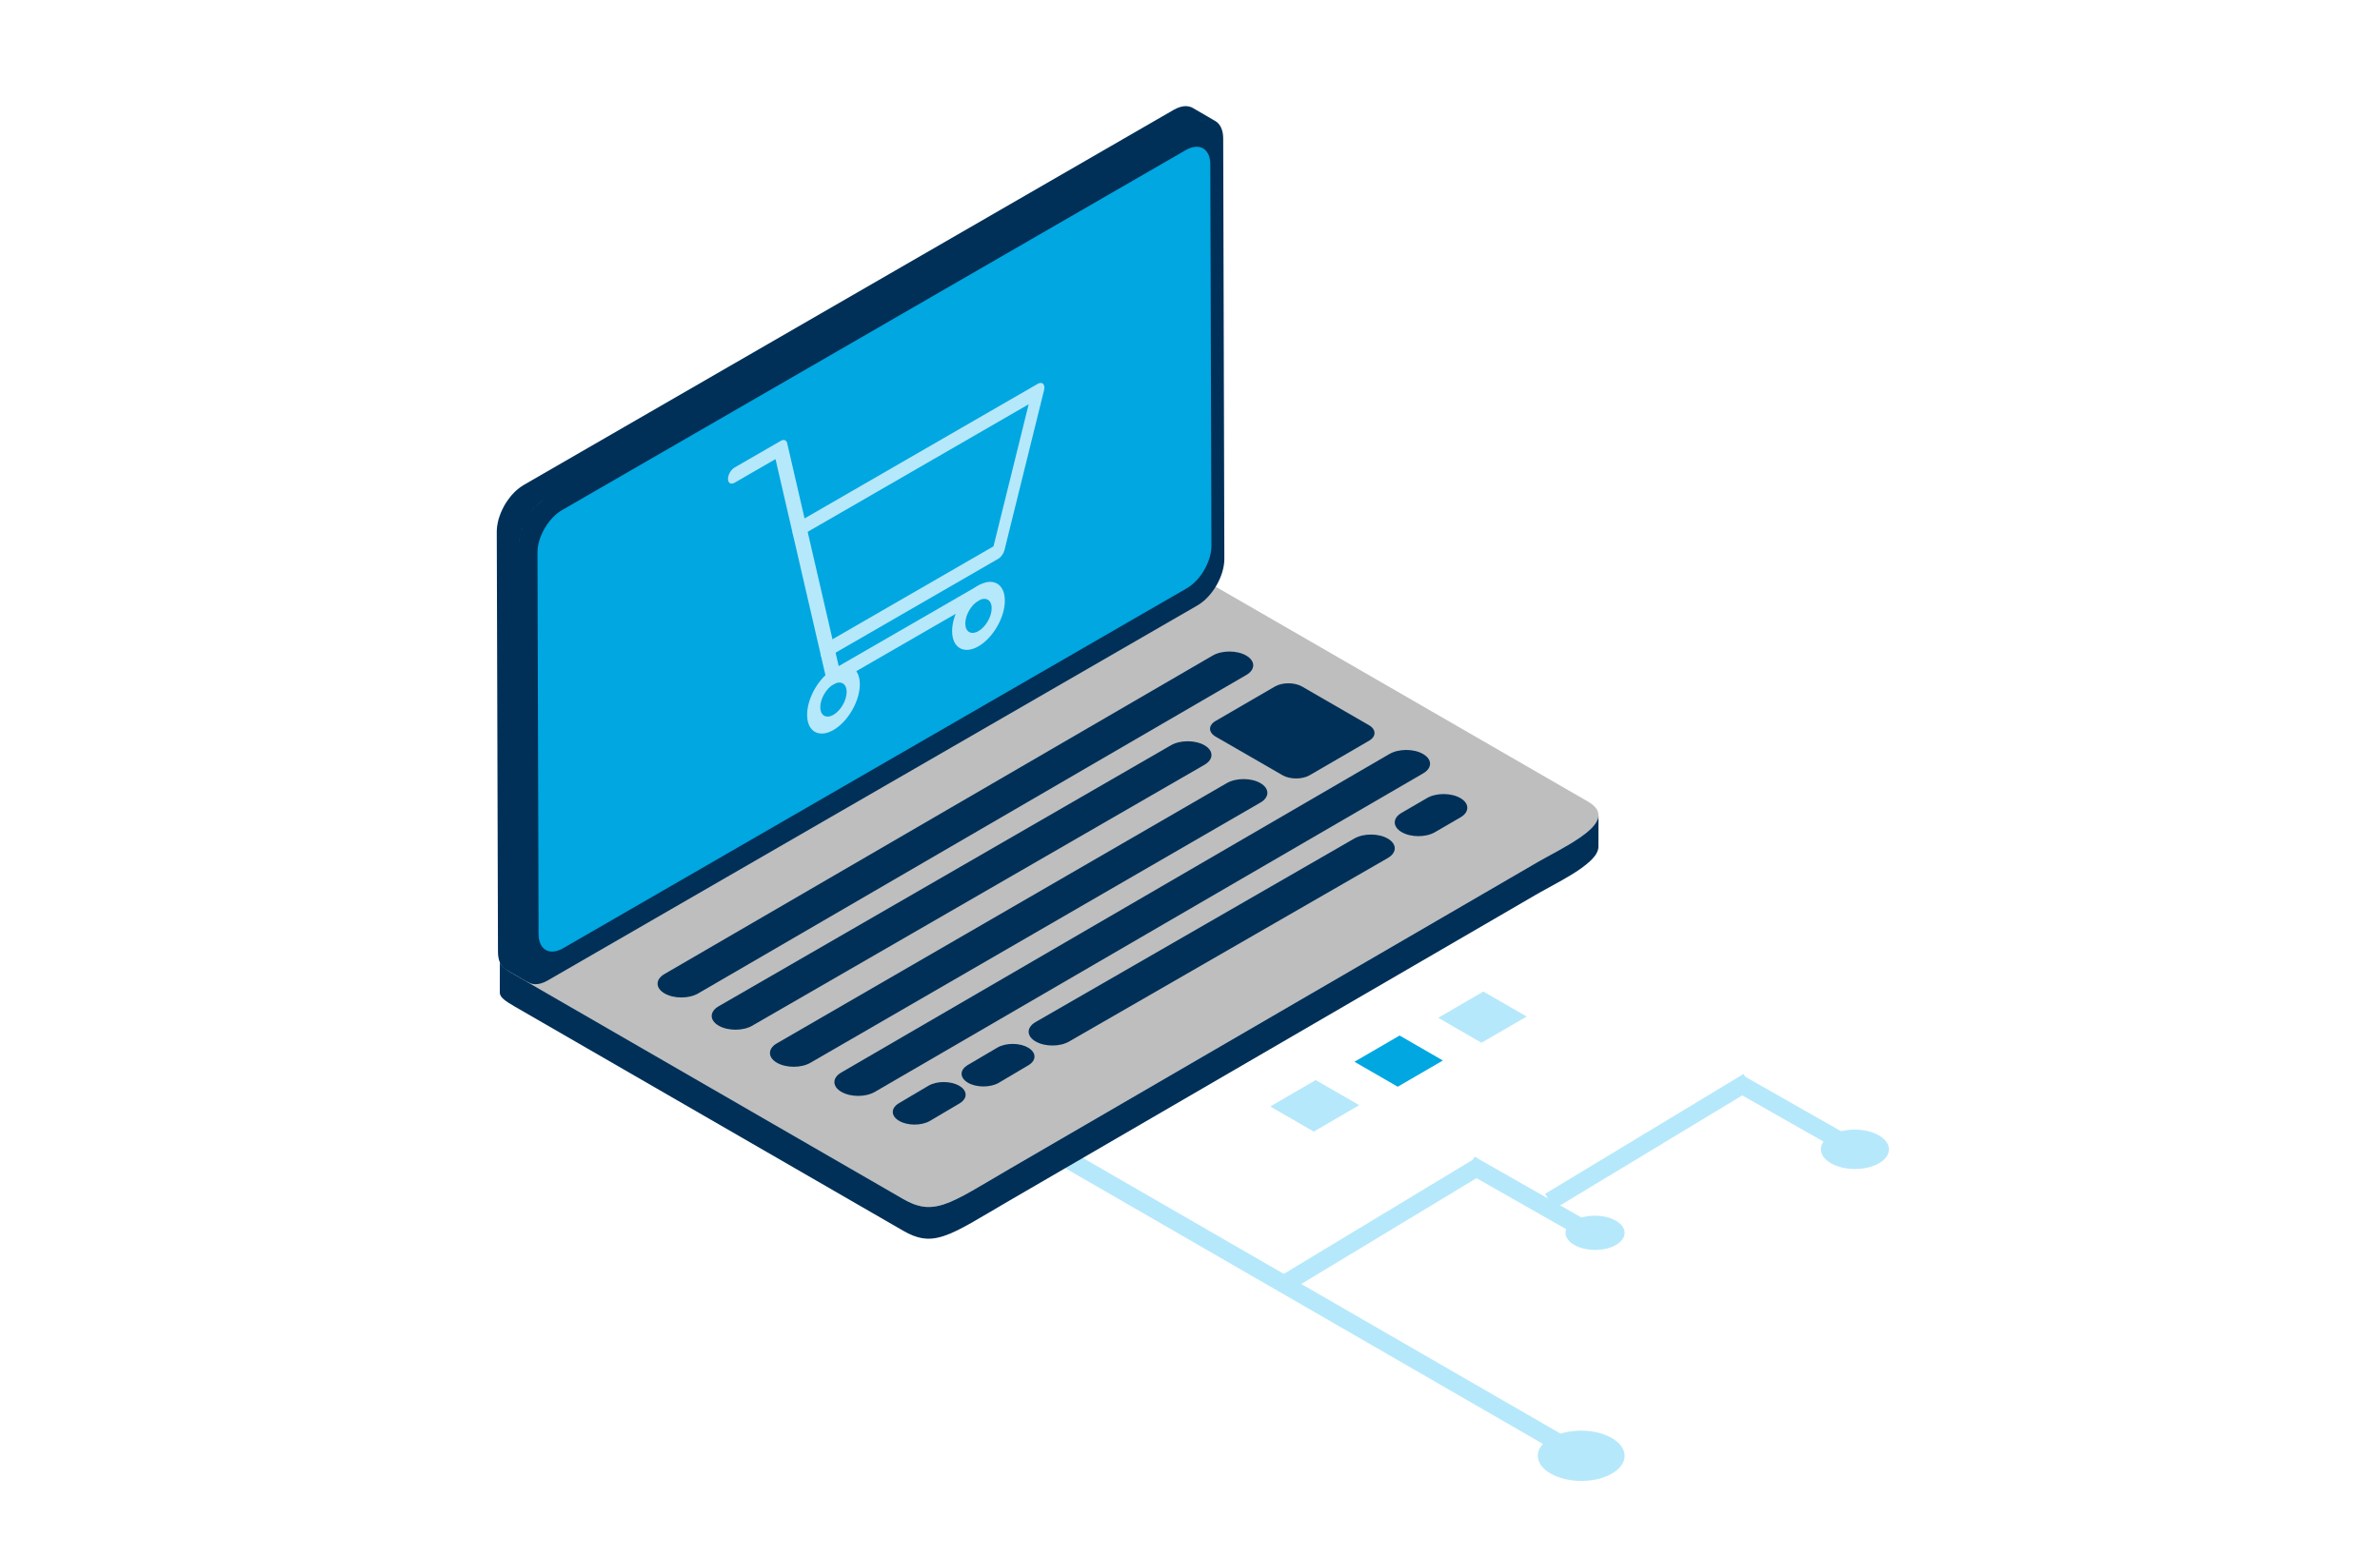 
<svg version="1.1" id="Layer_1" xmlns="http://www.w3.org/2000/svg" xmlns:xlink="http://www.w3.org/1999/xlink" 
	 viewBox="0 0 269 176" style="enable-background:new 0 0 269 176;" xml:space="preserve">
<style type="text/css">
	.st0{enable-background:new    ;}
	.st1{clip-path:url(#SVGID_2_);}
	.st2{fill:#B6E8FB;}
	.st3{clip-path:url(#SVGID_4_);}
	.st4{fill:#00A7E1;}
	.st5{clip-path:url(#SVGID_6_);}
	.st6{fill:none;stroke:#B6E8FB;stroke-width:2;stroke-miterlimit:10;}
	.st7{fill:#BEBEBE;}
	.st8{fill:#003058;}
</style>
<g>
	<g>
		<g>
			<g>
				<g class="st0">
					<defs>
						<polygon id="SVGID_1_" class="st0" points="143.605,125.097 148.707,122.132 153.59,124.95 148.487,127.915 						
							"/>
					</defs>
					<use xlink:href="#SVGID_1_"  style="overflow:visible;fill:#B6E8FB;"/>
					<clipPath id="SVGID_2_">
						<use xlink:href="#SVGID_1_"  style="overflow:visible;"/>
					</clipPath>
					<g class="st1">
						<g>
							<g>
								<g>
									<g>
										<polygon class="st2" points="153.59,124.95 148.707,122.132 143.605,125.097 148.487,127.915 153.59,124.95 
																					"/>
									</g>
								</g>
							</g>
						</g>
					</g>
				</g>
			</g>
		</g>
	</g>
	<g>
		<g>
			<g>
				<g class="st0">
					<defs>
						<polygon id="SVGID_3_" class="st0" points="153.088,120.041 158.191,117.076 163.082,119.9 157.978,122.865 						
							"/>
					</defs>
					<clipPath id="SVGID_4_">
						<use xlink:href="#SVGID_3_"  style="overflow:visible;"/>
					</clipPath>
					<g class="st3">
						<g>
							<g>
								<g>
									<g>
										<polygon class="st4" points="163.082,119.9 158.191,117.076 153.088,120.041 157.978,122.864 
											163.082,119.9 										"/>
									</g>
								</g>
							</g>
						</g>
					</g>
				</g>
			</g>
		</g>
	</g>
	<g>
		<g>
			<g>
				<g class="st0">
					<defs>
						<polygon id="SVGID_5_" class="st0" points="162.555,115.069 167.658,112.104 172.549,114.928 167.445,117.893 						
							"/>
					</defs>
					<clipPath id="SVGID_6_">
						<use xlink:href="#SVGID_5_"  style="overflow:visible;"/>
					</clipPath>
					<g class="st5">
						<g>
							<g>
								<g>
									<g>
										<polygon class="st2" points="172.549,114.928 167.658,112.104 162.555,115.069 167.445,117.893 
											172.549,114.928 										"/>
									</g>
								</g>
							</g>
						</g>
					</g>
				</g>
			</g>
		</g>
	</g>
</g>
<line class="st6" x1="144.97" y1="145.272" x2="167.404" y2="131.718"/>
<line class="st6" x1="166.173" y1="131.648" x2="178.924" y2="138.901"/>
<g>
	<g class="st0">
		<g>
			<g>
				<path class="st2" d="M182.636,138.014c-1.307-0.756-3.422-0.756-4.723,0c-1.299,0.756-1.295,1.98,0.014,2.736
					c1.311,0.756,3.426,0.756,4.727,0C183.954,139.995,183.946,138.77,182.636,138.014L182.636,138.014z"/>
			</g>
		</g>
	</g>
</g>
<line class="st6" x1="119.794" y1="130.571" x2="179.095" y2="164.808"/>
<g>
	<g class="st0">
		<g>
			<g>
				<path class="st2" d="M182.171,162.581c-1.916-1.111-5.021-1.111-6.932,0.001c-1.911,1.111-1.902,2.908,0.017,4.014
					c1.928,1.115,5.03,1.115,6.943,0C184.108,165.49,184.099,163.693,182.171,162.581L182.171,162.581z"/>
			</g>
		</g>
	</g>
</g>
<g>
	<g>
		<g>
			<g>
				<g>
					<g class="st0">
						<g>
							<g>
								<path class="st7" d="M179.47,90.619c3.844,2.221-2.492,4.997-5.951,7.007l-59.334,34.475
									c-6.75,3.921-8.566,5.502-12.071,3.479l-43.885-25.342c-3.079-1.768-2.604-2.026,5.954-7.001l59.337-34.48
									c6.918-4.018,8.589-5.479,12.068-3.472L179.47,90.619z"/>
							</g>
						</g>
						<path class="st8" d="M180.665,92.23c-0.003,0.047-0.009,0.098-0.017,0.14
							c-0.003,0.02-0.011,0.05-0.011,0.066c-0.014,0.055-0.026,0.111-0.046,0.161
							c-0.009,0.021-0.015,0.039-0.026,0.06c-0.029,0.081-0.069,0.163-0.112,0.237
							c-0.009,0.017-0.017,0.033-0.023,0.049c-0.069,0.104-0.138,0.211-0.224,0.318
							c-0.011,0.014-0.026,0.033-0.04,0.05c-0.055,0.069-0.112,0.135-0.175,0.203
							c-0.011,0.015-0.023,0.03-0.037,0.043c-0.081,0.076-0.161,0.157-0.248,0.245
							c-0.011,0.009-0.02,0.02-0.037,0.032c-0.132,0.121-0.276,0.243-0.426,0.367
							c-0.017,0.01-0.032,0.022-0.049,0.032c-0.155,0.124-0.322,0.249-0.498,0.373
							c-0.009,0.004-0.017,0.013-0.026,0.021c-0.184,0.13-0.383,0.256-0.578,0.384
							c-0.003,0.006-0.011,0.007-0.014,0.01c-0.196,0.127-0.391,0.249-0.593,0.371
							c-0.029,0.019-0.058,0.035-0.081,0.049c-0.305,0.184-0.622,0.363-0.932,0.541
							c-0.009,0.006-0.023,0.011-0.032,0.017c-0.164,0.095-0.331,0.188-0.501,0.281
							c-0.357,0.2-0.717,0.396-1.065,0.585c-0.124,0.068-0.242,0.134-0.363,0.2
							c-0.037,0.019-0.072,0.042-0.112,0.062c-0.132,0.073-0.265,0.149-0.4,0.224
							c-0.023,0.013-0.052,0.024-0.072,0.039c-0.135,0.079-0.276,0.157-0.406,0.235l-59.334,34.475
							c-3.536,2.06-5.721,3.472-7.502,4.059c-0.293,0.094-0.578,0.167-0.852,0.22
							c-0.141,0.023-0.276,0.043-0.414,0.059c-0.101,0.015-0.199,0.016-0.293,0.021c-0.092,0.002-0.184,0.002-0.271,0
							c-0.089,0-0.173-0.006-0.256-0.01c-0.086-0.011-0.178-0.021-0.265-0.033c-0.092-0.016-0.187-0.03-0.276-0.049
							c-0.121-0.026-0.239-0.052-0.365-0.092c-0.167-0.044-0.34-0.108-0.515-0.175
							c-0.34-0.135-0.693-0.311-1.062-0.521l-43.885-25.342c-1.091-0.623-1.735-1.063-1.735-1.586
							c0,1.194-0.003,2.388-0.006,3.583c-0.006,0.524,0.645,0.964,1.732,1.591l43.882,25.333
							c0.368,0.219,0.725,0.387,1.065,0.525c0.173,0.068,0.348,0.124,0.515,0.177
							c0.121,0.036,0.245,0.066,0.365,0.091c0.089,0.023,0.181,0.034,0.276,0.047
							c0.089,0.014,0.175,0.025,0.262,0.029c0.086,0.004,0.173,0.016,0.253,0.019c0.092,0,0.178,0,0.271-0.003
							c0.095-0.004,0.196-0.012,0.296-0.02c0.132-0.016,0.273-0.033,0.414-0.062
							c0.273-0.049,0.558-0.122,0.852-0.222c1.787-0.584,3.965-1.996,7.502-4.05l59.334-34.481
							c0.144-0.085,0.29-0.168,0.449-0.255v-0.003c0.65-0.361,1.364-0.753,2.089-1.155
							c0.075-0.042,0.155-0.085,0.236-0.125c0.083-0.056,0.178-0.105,0.268-0.155
							c0.101-0.059,0.204-0.122,0.305-0.174c0.049-0.035,0.098-0.058,0.144-0.088
							c0.13-0.072,0.25-0.142,0.377-0.222c0.026-0.016,0.049-0.026,0.072-0.042
							c0.011-0.009,0.017-0.014,0.035-0.017c0.187-0.117,0.374-0.234,0.555-0.349
							c0.017-0.015,0.037-0.025,0.052-0.032c0.196-0.127,0.377-0.252,0.558-0.376
							c0.02-0.013,0.034-0.026,0.052-0.035c0.164-0.122,0.325-0.242,0.475-0.361
							c0.023-0.015,0.04-0.025,0.057-0.043c0.15-0.117,0.291-0.24,0.42-0.355
							c0.006-0.007,0.02-0.02,0.032-0.024c0.003-0.007,0.006-0.013,0.014-0.022
							c0.089-0.078,0.167-0.154,0.239-0.233c0.014-0.016,0.029-0.032,0.046-0.049
							c0.06-0.063,0.115-0.13,0.17-0.197c0.009-0.01,0.023-0.026,0.032-0.037
							c0.009-0.011,0.015-0.017,0.023-0.03c0.023-0.029,0.04-0.055,0.063-0.079
							c0.02-0.035,0.043-0.069,0.069-0.099c0.014-0.029,0.035-0.053,0.046-0.081
							c0.012-0.021,0.032-0.047,0.046-0.069c0.003-0.003,0.006-0.01,0.011-0.022
							c0.043-0.081,0.083-0.16,0.115-0.242c0-0.006,0.003-0.01,0.003-0.015c0.006-0.01,0.011-0.025,0.014-0.036
							c0.02-0.058,0.035-0.109,0.049-0.164c0.006-0.013,0.009-0.027,0.012-0.04c0-0.009,0-0.017,0-0.027
							c0.011-0.045,0.011-0.092,0.02-0.131c0-0.019,0.006-0.036,0.006-0.052c0-0.01,0-0.025,0-0.035
							c0.003-1.194,0.006-2.39,0.009-3.585C180.67,92.184,180.667,92.204,180.665,92.23z"/>
					</g>
				</g>
				<path class="st8" d="M138.253,15.64c-0.006-0.969-0.351-1.647-0.904-1.964c0.001,0.001,0.003,0.001,0.004,0.002
					l-0.006-0.003c-0.002-0.001-0.003-0.002-0.005-0.003l-0.827-0.48c-0.017-0.01-0.032-0.02-0.043-0.029
					c-0.017-0.007-0.034-0.016-0.049-0.026l-1.6-0.928c-0.003-0.004-0.009-0.004-0.014-0.011
					c-0.049-0.027-0.104-0.053-0.152-0.07c-0.009-0.006-0.02-0.007-0.032-0.015
					c-0.02-0.004-0.035-0.009-0.052-0.017c-0.026-0.01-0.052-0.019-0.081-0.025
					c-0.026-0.013-0.055-0.016-0.089-0.023c-0.009-0.004-0.035-0.009-0.049-0.013c0,0-0.02-0.003-0.035-0.007
					c-0.058-0.01-0.115-0.016-0.184-0.02c-0.003-0.004-0.006,0-0.006,0c-0.02-0.004-0.029,0-0.043-0.004
					C134.035,12,133.989,12,133.931,12c-0.011,0.003-0.032,0.011-0.046,0.011c-0.029,0-0.06,0.003-0.089,0.006
					c-0.032,0.006-0.058,0.006-0.086,0.01c-0.026,0.004-0.055,0.011-0.086,0.02
					c-0.04,0.004-0.072,0.01-0.112,0.023c-0.026,0.006-0.049,0.007-0.075,0.014
					c-0.02,0.009-0.046,0.019-0.069,0.025c-0.072,0.02-0.135,0.04-0.204,0.071
					c-0.026,0.01-0.06,0.016-0.083,0.029c-0.015,0.006-0.035,0.016-0.049,0.022
					c-0.124,0.055-0.25,0.114-0.38,0.191L59.194,54.831c-0.101,0.056-0.201,0.121-0.293,0.188
					c-0.032,0.017-0.058,0.04-0.089,0.062c-0.066,0.046-0.13,0.096-0.193,0.147
					c-0.035,0.029-0.072,0.055-0.106,0.088c-0.06,0.045-0.118,0.096-0.173,0.151
					c-0.037,0.029-0.069,0.062-0.104,0.092c-0.02,0.02-0.04,0.04-0.066,0.062
					c-0.02,0.023-0.043,0.048-0.063,0.071c-0.066,0.069-0.135,0.138-0.199,0.207
					c-0.029,0.027-0.049,0.053-0.069,0.076c-0.02,0.023-0.04,0.046-0.058,0.065
					c-0.037,0.05-0.078,0.099-0.115,0.145c-0.023,0.035-0.055,0.06-0.075,0.092
					c-0.023,0.027-0.043,0.055-0.06,0.082c-0.026,0.039-0.055,0.075-0.081,0.115
					c-0.023,0.024-0.046,0.05-0.063,0.081c-0.035,0.049-0.063,0.096-0.098,0.142
					c-0.014,0.026-0.037,0.059-0.052,0.082c-0.011,0.019-0.017,0.027-0.032,0.04
					c-0.052,0.083-0.104,0.17-0.153,0.256c-0.006,0.007-0.009,0.017-0.014,0.027
					c-0.003,0.009-0.011,0.017-0.017,0.023c-0.037,0.068-0.081,0.14-0.112,0.21
					c-0.017,0.029-0.032,0.059-0.046,0.089c-0.02,0.032-0.029,0.06-0.04,0.086
					c-0.017,0.03-0.037,0.056-0.046,0.082c-0.037,0.069-0.072,0.147-0.101,0.223
					c-0.003,0.009-0.009,0.02-0.02,0.032c0,0.004-0.003,0.01-0.003,0.01c-0.035,0.092-0.075,0.184-0.109,0.275
					c-0.009,0.015-0.011,0.039-0.017,0.052c-0.014,0.035-0.026,0.065-0.037,0.099
					c-0.014,0.043-0.032,0.092-0.049,0.138c-0.014,0.036-0.026,0.073-0.037,0.111
					c-0.009,0.045-0.026,0.078-0.035,0.117c-0.009,0.029-0.017,0.056-0.029,0.083
					c-0.011,0.05-0.02,0.101-0.029,0.147c-0.014,0.053-0.029,0.099-0.04,0.15
					c-0.006,0.019-0.009,0.035-0.015,0.058c-0.009,0.037-0.009,0.076-0.014,0.115
					c-0.014,0.078-0.032,0.161-0.046,0.239c0,0.024-0.006,0.043-0.009,0.066c-0.009,0.056-0.009,0.112-0.017,0.161
					c0,0.033-0.006,0.063-0.011,0.101c-0.009,0.115-0.014,0.226-0.014,0.342l0.138,47.532
					c0.003,0.965,0.34,1.639,0.889,1.967c0.843,0.482,1.686,0.978,2.529,1.466
					c-0.081-0.048-0.147-0.119-0.218-0.182c0.562,0.492,1.421,0.529,2.396-0.031l73.457-42.414
					c1.686-0.971,3.053-3.334,3.044-5.273L138.253,15.64z M137.099,13.565c0.014,0.007,0.04,0.011,0.058,0.017
					c0.062,0.026,0.119,0.055,0.177,0.086c-0.131-0.073-0.274-0.125-0.425-0.157
					c0.009,0.002,0.019,0.004,0.025,0.005C136.993,13.532,137.05,13.545,137.099,13.565z M136.038,13.542
					c0.035-0.01,0.083-0.021,0.121-0.027c0.055-0.01,0.109-0.019,0.167-0.03c0.013-0.001,0.024-0.001,0.036-0.002
					c-0.166,0.016-0.341,0.057-0.52,0.115c0.019-0.006,0.039-0.015,0.059-0.021
					C135.948,13.565,135.989,13.551,136.038,13.542z M60.196,57.653c0.043-0.046,0.083-0.099,0.121-0.145
					c0.037-0.043,0.078-0.086,0.112-0.124c0.015-0.016,0.029-0.031,0.044-0.047
					c-0.155,0.169-0.305,0.346-0.445,0.534c0.009-0.013,0.017-0.025,0.027-0.038
					C60.104,57.774,60.153,57.713,60.196,57.653z M59.764,58.253c0.023-0.027,0.043-0.056,0.058-0.088
					c0.049-0.075,0.1-0.152,0.158-0.224c-0.146,0.202-0.286,0.411-0.411,0.629
					c0.001-0.002,0.002-0.004,0.003-0.007C59.64,58.457,59.698,58.356,59.764,58.253z M59.393,58.896
					c0.036-0.074,0.079-0.149,0.123-0.225c-0.11,0.197-0.214,0.398-0.305,0.603c0.043-0.096,0.093-0.196,0.141-0.294
					C59.364,58.953,59.379,58.928,59.393,58.896z M59.016,59.755c0.014-0.033,0.026-0.066,0.043-0.095
					c0.019-0.059,0.046-0.115,0.068-0.171c-0.073,0.181-0.145,0.363-0.201,0.547
					c0.004-0.014,0.007-0.027,0.012-0.04C58.967,59.915,58.993,59.838,59.016,59.755z M58.803,60.506
					c0.015-0.06,0.026-0.115,0.043-0.171c0.012-0.065,0.035-0.132,0.052-0.203
					c0.002-0.005,0.004-0.012,0.005-0.017c-0.063,0.215-0.111,0.43-0.148,0.644
					c0.006-0.033,0.012-0.066,0.019-0.098C58.783,60.608,58.789,60.558,58.803,60.506z M58.691,61.241
					c0.003-0.039,0.009-0.072,0.009-0.111c0.009-0.072,0.017-0.14,0.026-0.214
					c0.004-0.018,0.007-0.035,0.01-0.053c-0.037,0.244-0.058,0.485-0.056,0.72
					C58.679,61.465,58.682,61.359,58.691,61.241z M59.256,110.652c0.028,0.037,0.048,0.086,0.078,0.12
					C59.304,110.737,59.284,110.689,59.256,110.652z M60.593,57.208c0.014-0.015,0.029-0.033,0.043-0.046
					c0.043-0.049,0.086-0.086,0.13-0.13c0.037-0.029,0.069-0.06,0.104-0.096
					c0.058-0.05,0.121-0.104,0.173-0.157c0.037-0.023,0.072-0.056,0.101-0.081
					c0.069-0.052,0.132-0.099,0.199-0.15c0.035-0.02,0.06-0.042,0.089-0.063
					c0.098-0.066,0.196-0.127,0.293-0.184C61.323,56.532,60.943,56.846,60.593,57.208z M135.18,13.892
					c0.132-0.072,0.256-0.135,0.383-0.191c0.043-0.014,0.084-0.03,0.124-0.048
					c0.017-0.007,0.033-0.011,0.049-0.018C135.555,13.702,135.37,13.782,135.18,13.892z M136.386,13.482
					c0.009-0.001,0.019-0.001,0.028-0.001c0.069-0.006,0.138-0.006,0.207-0.006c0.009,0,0.017,0,0.017,0
					c0.081,0.005,0.154,0.015,0.223,0.029C136.712,13.477,136.553,13.468,136.386,13.482z"/>
				<g>
					<g class="st0">
						<g>
							<g>
								<path class="st4" d="M134.009,16.977l-70.496,40.702c-1.528,0.885-2.771,3.03-2.765,4.791l0.127,43.145
									c0.003,1.765,1.243,2.47,2.777,1.59l70.504-40.706c1.531-0.882,2.768-3.027,2.765-4.79l-0.127-43.145
									C136.789,16.798,135.543,16.09,134.009,16.977L134.009,16.977z"/>
							</g>
						</g>
					</g>
				</g>
				<g>
					<g>
						<g class="st0">
							<g>
								<g>
									<path class="st8" d="M108.414,122.755c-0.967-0.555-2.518-0.561-3.473-0.004l-3.318,1.964
										c-0.961,0.557-0.953,1.456,0.009,2.013c0.961,0.555,2.515,0.558,3.476,0l3.321-1.962
										C109.386,124.209,109.375,123.313,108.414,122.755L108.414,122.755z"/>
								</g>
							</g>
						</g>
					</g>
					<g>
						<g class="st0">
							<g>
								<g>
									<path class="st8" d="M116.197,118.443c-0.964-0.557-2.521-0.557-3.473,0l-3.321,1.957
										c-0.967,0.562-0.953,1.456,0.009,2.019c0.964,0.554,2.521,0.555,3.479,0l3.318-1.964
										C117.167,119.899,117.161,118.998,116.197,118.443L116.197,118.443z"/>
								</g>
							</g>
						</g>
					</g>
					<g>
						<g class="st0">
							<g>
								<g>
									<path class="st8" d="M154.715,81.981l-7.556-4.364c-0.846-0.485-2.219-0.485-3.059-0.002l-6.702,3.893
										c-0.843,0.492-0.843,1.288,0.009,1.78l7.551,4.359c0.846,0.488,2.227,0.488,3.07-0.002l6.705-3.895
										C155.567,83.265,155.561,82.468,154.715,81.981L154.715,81.981z"/>
								</g>
							</g>
						</g>
					</g>
					<g>
						<g class="st0">
							<g>
								<g>
									<path class="st8" d="M140.852,74.116c-1.048-0.606-2.745-0.606-3.787,0l-61.967,36.01
										c-1.039,0.603-1.033,1.587,0.02,2.193c1.047,0.606,2.745,0.606,3.787,0L140.866,76.312
										C141.911,75.708,141.905,74.724,140.852,74.116L140.852,74.116z"/>
								</g>
							</g>
						</g>
					</g>
					<g>
						<g class="st0">
							<g>
								<g>
									<path class="st8" d="M160.839,85.244c-1.05-0.606-2.745-0.606-3.793,0l-61.958,36.01
										c-1.048,0.601-1.039,1.587,0.011,2.191c1.05,0.609,2.748,0.609,3.787,0l61.964-36.006
										C161.898,86.835,161.889,85.849,160.839,85.244L160.839,85.244z"/>
								</g>
							</g>
						</g>
					</g>
					<g>
						<g class="st0">
							<g>
								<g>
									<path class="st8" d="M136.136,84.26c-1.05-0.606-2.742-0.606-3.79,0l-51.124,29.51
										c-1.044,0.606-1.042,1.587,0.012,2.194c1.047,0.604,2.748,0.604,3.79,0l51.127-29.507
										C137.194,85.848,137.183,84.865,136.136,84.26L136.136,84.26z"/>
								</g>
							</g>
						</g>
					</g>
					<g>
						<g class="st0">
							<g>
								<g>
									<path class="st8" d="M156.851,94.808c-1.047-0.607-2.742-0.607-3.79,0l-36.02,20.747
										c-1.039,0.607-1.036,1.587,0.012,2.193c1.053,0.61,2.748,0.61,3.792,0l36.02-20.745
										C157.906,96.395,157.901,95.416,156.851,94.808L156.851,94.808z"/>
								</g>
							</g>
						</g>
					</g>
					<g>
						<g class="st0">
							<g>
								<g>
									<path class="st8" d="M142.452,88.535c-1.047-0.603-2.742-0.603-3.787,0l-50.86,29.425
										c-1.044,0.604-1.039,1.588,0.006,2.194c1.053,0.606,2.751,0.606,3.792,0l50.865-29.421
										C143.51,90.128,143.508,89.145,142.452,88.535L142.452,88.535z"/>
								</g>
							</g>
						</g>
					</g>
					<g>
						<g class="st0">
							<g>
								<g>
									<path class="st8" d="M165.054,90.229c-1.039-0.601-2.725-0.607-3.758-0.004l-2.883,1.675
										c-1.039,0.603-1.024,1.58,0.014,2.181c1.048,0.607,2.734,0.607,3.769,0l2.88-1.672
										C166.107,91.807,166.099,90.829,165.054,90.229L165.054,90.229z"/>
								</g>
							</g>
						</g>
					</g>
				</g>
			</g>
		</g>
	</g>
	<g>
		<g>
			<path class="st2" d="M110.593,73.07c-1.643,0.948-2.98,0.177-2.98-1.72c0-1.898,1.337-4.213,2.98-5.161
				s2.98-0.177,2.98,1.72S112.236,72.121,110.593,73.07z M110.593,67.909c-0.822,0.475-1.49,1.632-1.49,2.581
				c0,0.948,0.668,1.335,1.49,0.86s1.49-1.632,1.49-2.581C112.083,67.82,111.415,67.434,110.593,67.909z"/>
		</g>
		<g>
			<path class="st2" d="M94.203,82.532c-1.643,0.948-2.98,0.177-2.98-1.72c0-1.898,1.337-4.213,2.98-5.161
				s2.98-0.177,2.98,1.72C97.183,79.269,95.846,81.584,94.203,82.532z M94.203,77.371
				c-0.822,0.475-1.49,1.632-1.49,2.581s0.668,1.335,1.49,0.86c0.822-0.475,1.49-1.632,1.49-2.581
				S95.025,76.897,94.203,77.371z"/>
		</g>
		<g>
			<path class="st2" d="M110.593,67.909l-16.39,9.463c-0.346,0.2-0.646,0.098-0.725-0.244l-5.826-25.221
				l-4.624,2.67c-0.412,0.238-0.745,0.045-0.745-0.43c0-0.475,0.333-1.053,0.745-1.29l5.215-3.011
				c0.346-0.2,0.646-0.098,0.725,0.244l5.826,25.221l15.799-9.121c0.412-0.238,0.745-0.045,0.745,0.43
				S111.005,67.671,110.593,67.909z"/>
		</g>
		<g>
			<path class="st2" d="M112.828,63.177L93.502,74.335c-0.412,0.238-0.745,0.045-0.745-0.43
				c0-0.475,0.333-1.053,0.745-1.29l18.789-10.848l3.974-16.058L90.347,60.672c-0.412,0.238-0.745,0.045-0.745-0.43
				c0-0.475,0.333-1.053,0.745-1.29l26.95-15.56c0.24-0.139,0.464-0.135,0.604,0.008
				c0.141,0.143,0.179,0.41,0.103,0.716L113.535,62.181C113.433,62.591,113.148,62.992,112.828,63.177z"/>
		</g>
	</g>
</g>
<line class="st6" x1="175.152" y1="135.829" x2="197.586" y2="122.275"/>
<line class="st6" x1="196.608" y1="122.518" x2="209.359" y2="129.772"/>
<g>
	<g class="st0">
		<g>
			<g>
				<path class="st2" d="M212.362,128.364c-1.504-0.871-3.94-0.871-5.438,0c-1.495,0.871-1.491,2.28,0.016,3.15
					c1.509,0.871,3.945,0.871,5.442,0C213.88,130.644,213.871,129.235,212.362,128.364L212.362,128.364z"/>
			</g>
		</g>
	</g>
</g>
</svg>
